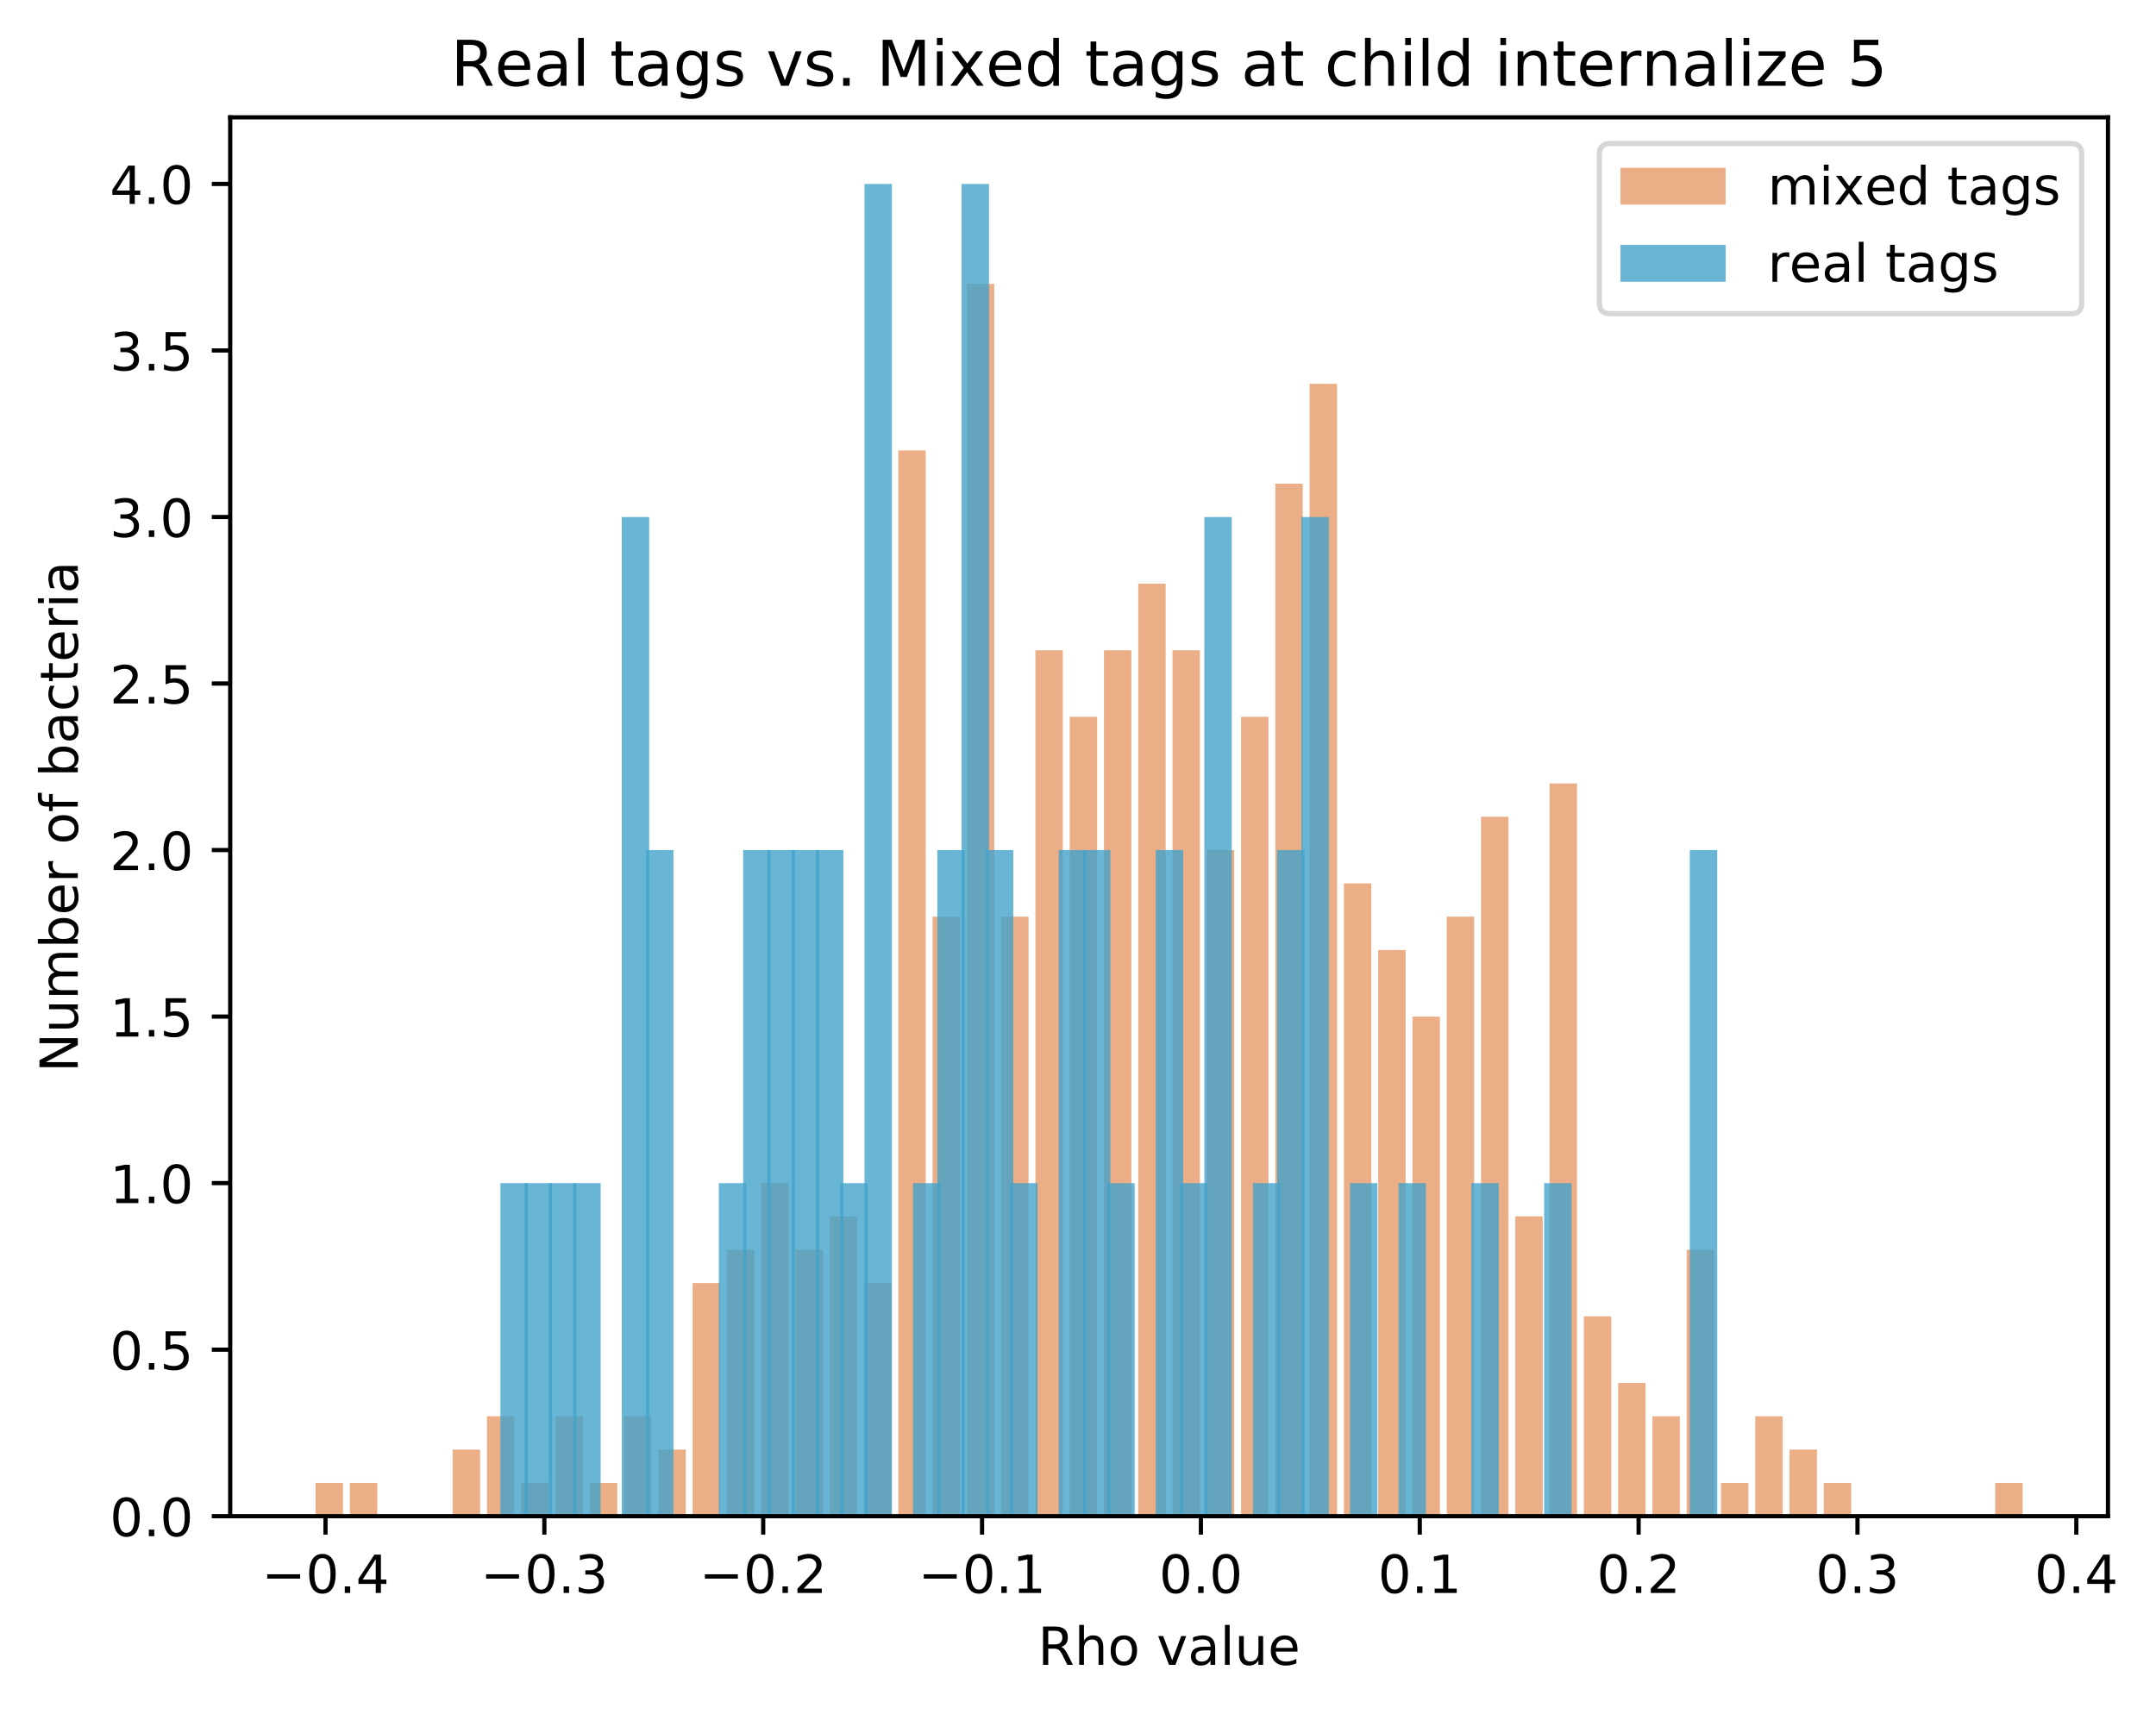 <?xml version="1.0" encoding="utf-8" standalone="no"?>
<!DOCTYPE svg PUBLIC "-//W3C//DTD SVG 1.1//EN"
  "http://www.w3.org/Graphics/SVG/1.1/DTD/svg11.dtd">
<!-- Created with matplotlib (https://matplotlib.org/) -->
<svg height="325.986pt" version="1.1" viewBox="0 0 410.035 325.986" width="410.035pt" xmlns="http://www.w3.org/2000/svg" xmlns:xlink="http://www.w3.org/1999/xlink">
 <defs>
  <style type="text/css">
*{stroke-linecap:butt;stroke-linejoin:round;}
  </style>
 </defs>
 <g id="figure_1">
  <g id="patch_1">
   <path d="M 0 325.986 
L 410.035 325.986 
L 410.035 0 
L 0 0 
z
" style="fill:#ffffff;"/>
  </g>
  <g id="axes_1">
   <g id="patch_2">
    <path d="M 43.781 288.43 
L 400.901 288.43 
L 400.901 22.318 
L 43.781 22.318 
z
" style="fill:#ffffff;"/>
   </g>
   <g id="patch_3">
    <path clip-path="url(#pa6bfe98329)" d="M 60.014 288.43 
L 65.229 288.43 
L 65.229 282.094 
L 60.014 282.094 
z
" style="fill:#d95f0e;opacity:0.5;"/>
   </g>
   <g id="patch_4">
    <path clip-path="url(#pa6bfe98329)" d="M 66.533 288.43 
L 71.748 288.43 
L 71.748 282.094 
L 66.533 282.094 
z
" style="fill:#d95f0e;opacity:0.5;"/>
   </g>
   <g id="patch_5">
    <path clip-path="url(#pa6bfe98329)" d="M 73.052 288.43 
L 78.268 288.43 
L 78.268 288.43 
L 73.052 288.43 
z
" style="fill:#d95f0e;opacity:0.5;"/>
   </g>
   <g id="patch_6">
    <path clip-path="url(#pa6bfe98329)" d="M 79.571 288.43 
L 84.787 288.43 
L 84.787 288.43 
L 79.571 288.43 
z
" style="fill:#d95f0e;opacity:0.5;"/>
   </g>
   <g id="patch_7">
    <path clip-path="url(#pa6bfe98329)" d="M 86.091 288.43 
L 91.306 288.43 
L 91.306 275.758 
L 86.091 275.758 
z
" style="fill:#d95f0e;opacity:0.5;"/>
   </g>
   <g id="patch_8">
    <path clip-path="url(#pa6bfe98329)" d="M 92.61 288.43 
L 97.825 288.43 
L 97.825 269.422 
L 92.61 269.422 
z
" style="fill:#d95f0e;opacity:0.5;"/>
   </g>
   <g id="patch_9">
    <path clip-path="url(#pa6bfe98329)" d="M 99.129 288.43 
L 104.344 288.43 
L 104.344 282.094 
L 99.129 282.094 
z
" style="fill:#d95f0e;opacity:0.5;"/>
   </g>
   <g id="patch_10">
    <path clip-path="url(#pa6bfe98329)" d="M 105.648 288.43 
L 110.863 288.43 
L 110.863 269.422 
L 105.648 269.422 
z
" style="fill:#d95f0e;opacity:0.5;"/>
   </g>
   <g id="patch_11">
    <path clip-path="url(#pa6bfe98329)" d="M 112.167 288.43 
L 117.383 288.43 
L 117.383 282.094 
L 112.167 282.094 
z
" style="fill:#d95f0e;opacity:0.5;"/>
   </g>
   <g id="patch_12">
    <path clip-path="url(#pa6bfe98329)" d="M 118.686 288.43 
L 123.902 288.43 
L 123.902 269.422 
L 118.686 269.422 
z
" style="fill:#d95f0e;opacity:0.5;"/>
   </g>
   <g id="patch_13">
    <path clip-path="url(#pa6bfe98329)" d="M 125.206 288.43 
L 130.421 288.43 
L 130.421 275.758 
L 125.206 275.758 
z
" style="fill:#d95f0e;opacity:0.5;"/>
   </g>
   <g id="patch_14">
    <path clip-path="url(#pa6bfe98329)" d="M 131.725 288.43 
L 136.94 288.43 
L 136.94 244.078 
L 131.725 244.078 
z
" style="fill:#d95f0e;opacity:0.5;"/>
   </g>
   <g id="patch_15">
    <path clip-path="url(#pa6bfe98329)" d="M 138.244 288.43 
L 143.459 288.43 
L 143.459 237.742 
L 138.244 237.742 
z
" style="fill:#d95f0e;opacity:0.5;"/>
   </g>
   <g id="patch_16">
    <path clip-path="url(#pa6bfe98329)" d="M 144.763 288.43 
L 149.978 288.43 
L 149.978 225.07 
L 144.763 225.07 
z
" style="fill:#d95f0e;opacity:0.5;"/>
   </g>
   <g id="patch_17">
    <path clip-path="url(#pa6bfe98329)" d="M 151.282 288.43 
L 156.498 288.43 
L 156.498 237.742 
L 151.282 237.742 
z
" style="fill:#d95f0e;opacity:0.5;"/>
   </g>
   <g id="patch_18">
    <path clip-path="url(#pa6bfe98329)" d="M 157.801 288.43 
L 163.017 288.43 
L 163.017 231.406 
L 157.801 231.406 
z
" style="fill:#d95f0e;opacity:0.5;"/>
   </g>
   <g id="patch_19">
    <path clip-path="url(#pa6bfe98329)" d="M 164.321 288.43 
L 169.536 288.43 
L 169.536 244.078 
L 164.321 244.078 
z
" style="fill:#d95f0e;opacity:0.5;"/>
   </g>
   <g id="patch_20">
    <path clip-path="url(#pa6bfe98329)" d="M 170.84 288.43 
L 176.055 288.43 
L 176.055 85.678 
L 170.84 85.678 
z
" style="fill:#d95f0e;opacity:0.5;"/>
   </g>
   <g id="patch_21">
    <path clip-path="url(#pa6bfe98329)" d="M 177.359 288.43 
L 182.574 288.43 
L 182.574 174.382 
L 177.359 174.382 
z
" style="fill:#d95f0e;opacity:0.5;"/>
   </g>
   <g id="patch_22">
    <path clip-path="url(#pa6bfe98329)" d="M 183.878 288.43 
L 189.093 288.43 
L 189.093 53.998 
L 183.878 53.998 
z
" style="fill:#d95f0e;opacity:0.5;"/>
   </g>
   <g id="patch_23">
    <path clip-path="url(#pa6bfe98329)" d="M 190.397 288.43 
L 195.613 288.43 
L 195.613 174.382 
L 190.397 174.382 
z
" style="fill:#d95f0e;opacity:0.5;"/>
   </g>
   <g id="patch_24">
    <path clip-path="url(#pa6bfe98329)" d="M 196.916 288.43 
L 202.132 288.43 
L 202.132 123.694 
L 196.916 123.694 
z
" style="fill:#d95f0e;opacity:0.5;"/>
   </g>
   <g id="patch_25">
    <path clip-path="url(#pa6bfe98329)" d="M 203.436 288.43 
L 208.651 288.43 
L 208.651 136.366 
L 203.436 136.366 
z
" style="fill:#d95f0e;opacity:0.5;"/>
   </g>
   <g id="patch_26">
    <path clip-path="url(#pa6bfe98329)" d="M 209.955 288.43 
L 215.17 288.43 
L 215.17 123.694 
L 209.955 123.694 
z
" style="fill:#d95f0e;opacity:0.5;"/>
   </g>
   <g id="patch_27">
    <path clip-path="url(#pa6bfe98329)" d="M 216.474 288.43 
L 221.689 288.43 
L 221.689 111.022 
L 216.474 111.022 
z
" style="fill:#d95f0e;opacity:0.5;"/>
   </g>
   <g id="patch_28">
    <path clip-path="url(#pa6bfe98329)" d="M 222.993 288.43 
L 228.209 288.43 
L 228.209 123.694 
L 222.993 123.694 
z
" style="fill:#d95f0e;opacity:0.5;"/>
   </g>
   <g id="patch_29">
    <path clip-path="url(#pa6bfe98329)" d="M 229.512 288.43 
L 234.728 288.43 
L 234.728 161.71 
L 229.512 161.71 
z
" style="fill:#d95f0e;opacity:0.5;"/>
   </g>
   <g id="patch_30">
    <path clip-path="url(#pa6bfe98329)" d="M 236.032 288.43 
L 241.247 288.43 
L 241.247 136.366 
L 236.032 136.366 
z
" style="fill:#d95f0e;opacity:0.5;"/>
   </g>
   <g id="patch_31">
    <path clip-path="url(#pa6bfe98329)" d="M 242.551 288.43 
L 247.766 288.43 
L 247.766 92.014 
L 242.551 92.014 
z
" style="fill:#d95f0e;opacity:0.5;"/>
   </g>
   <g id="patch_32">
    <path clip-path="url(#pa6bfe98329)" d="M 249.07 288.43 
L 254.285 288.43 
L 254.285 73.006 
L 249.07 73.006 
z
" style="fill:#d95f0e;opacity:0.5;"/>
   </g>
   <g id="patch_33">
    <path clip-path="url(#pa6bfe98329)" d="M 255.589 288.43 
L 260.804 288.43 
L 260.804 168.046 
L 255.589 168.046 
z
" style="fill:#d95f0e;opacity:0.5;"/>
   </g>
   <g id="patch_34">
    <path clip-path="url(#pa6bfe98329)" d="M 262.108 288.43 
L 267.324 288.43 
L 267.324 180.718 
L 262.108 180.718 
z
" style="fill:#d95f0e;opacity:0.5;"/>
   </g>
   <g id="patch_35">
    <path clip-path="url(#pa6bfe98329)" d="M 268.627 288.43 
L 273.843 288.43 
L 273.843 193.39 
L 268.627 193.39 
z
" style="fill:#d95f0e;opacity:0.5;"/>
   </g>
   <g id="patch_36">
    <path clip-path="url(#pa6bfe98329)" d="M 275.147 288.43 
L 280.362 288.43 
L 280.362 174.382 
L 275.147 174.382 
z
" style="fill:#d95f0e;opacity:0.5;"/>
   </g>
   <g id="patch_37">
    <path clip-path="url(#pa6bfe98329)" d="M 281.666 288.43 
L 286.881 288.43 
L 286.881 155.374 
L 281.666 155.374 
z
" style="fill:#d95f0e;opacity:0.5;"/>
   </g>
   <g id="patch_38">
    <path clip-path="url(#pa6bfe98329)" d="M 288.185 288.43 
L 293.4 288.43 
L 293.4 231.406 
L 288.185 231.406 
z
" style="fill:#d95f0e;opacity:0.5;"/>
   </g>
   <g id="patch_39">
    <path clip-path="url(#pa6bfe98329)" d="M 294.704 288.43 
L 299.919 288.43 
L 299.919 149.038 
L 294.704 149.038 
z
" style="fill:#d95f0e;opacity:0.5;"/>
   </g>
   <g id="patch_40">
    <path clip-path="url(#pa6bfe98329)" d="M 301.223 288.43 
L 306.439 288.43 
L 306.439 250.414 
L 301.223 250.414 
z
" style="fill:#d95f0e;opacity:0.5;"/>
   </g>
   <g id="patch_41">
    <path clip-path="url(#pa6bfe98329)" d="M 307.742 288.43 
L 312.958 288.43 
L 312.958 263.086 
L 307.742 263.086 
z
" style="fill:#d95f0e;opacity:0.5;"/>
   </g>
   <g id="patch_42">
    <path clip-path="url(#pa6bfe98329)" d="M 314.262 288.43 
L 319.477 288.43 
L 319.477 269.422 
L 314.262 269.422 
z
" style="fill:#d95f0e;opacity:0.5;"/>
   </g>
   <g id="patch_43">
    <path clip-path="url(#pa6bfe98329)" d="M 320.781 288.43 
L 325.996 288.43 
L 325.996 237.742 
L 320.781 237.742 
z
" style="fill:#d95f0e;opacity:0.5;"/>
   </g>
   <g id="patch_44">
    <path clip-path="url(#pa6bfe98329)" d="M 327.3 288.43 
L 332.515 288.43 
L 332.515 282.094 
L 327.3 282.094 
z
" style="fill:#d95f0e;opacity:0.5;"/>
   </g>
   <g id="patch_45">
    <path clip-path="url(#pa6bfe98329)" d="M 333.819 288.43 
L 339.034 288.43 
L 339.034 269.422 
L 333.819 269.422 
z
" style="fill:#d95f0e;opacity:0.5;"/>
   </g>
   <g id="patch_46">
    <path clip-path="url(#pa6bfe98329)" d="M 340.338 288.43 
L 345.554 288.43 
L 345.554 275.758 
L 340.338 275.758 
z
" style="fill:#d95f0e;opacity:0.5;"/>
   </g>
   <g id="patch_47">
    <path clip-path="url(#pa6bfe98329)" d="M 346.857 288.43 
L 352.073 288.43 
L 352.073 282.094 
L 346.857 282.094 
z
" style="fill:#d95f0e;opacity:0.5;"/>
   </g>
   <g id="patch_48">
    <path clip-path="url(#pa6bfe98329)" d="M 353.377 288.43 
L 358.592 288.43 
L 358.592 288.43 
L 353.377 288.43 
z
" style="fill:#d95f0e;opacity:0.5;"/>
   </g>
   <g id="patch_49">
    <path clip-path="url(#pa6bfe98329)" d="M 359.896 288.43 
L 365.111 288.43 
L 365.111 288.43 
L 359.896 288.43 
z
" style="fill:#d95f0e;opacity:0.5;"/>
   </g>
   <g id="patch_50">
    <path clip-path="url(#pa6bfe98329)" d="M 366.415 288.43 
L 371.63 288.43 
L 371.63 288.43 
L 366.415 288.43 
z
" style="fill:#d95f0e;opacity:0.5;"/>
   </g>
   <g id="patch_51">
    <path clip-path="url(#pa6bfe98329)" d="M 372.934 288.43 
L 378.149 288.43 
L 378.149 288.43 
L 372.934 288.43 
z
" style="fill:#d95f0e;opacity:0.5;"/>
   </g>
   <g id="patch_52">
    <path clip-path="url(#pa6bfe98329)" d="M 379.453 288.43 
L 384.669 288.43 
L 384.669 282.094 
L 379.453 282.094 
z
" style="fill:#d95f0e;opacity:0.5;"/>
   </g>
   <g id="patch_53">
    <path clip-path="url(#pa6bfe98329)" d="M 95.169 288.43 
L 100.384 288.43 
L 100.384 225.07 
L 95.169 225.07 
z
" style="fill:#43a2ca;opacity:0.8;"/>
   </g>
   <g id="patch_54">
    <path clip-path="url(#pa6bfe98329)" d="M 99.785 288.43 
L 105 288.43 
L 105 225.07 
L 99.785 225.07 
z
" style="fill:#43a2ca;opacity:0.8;"/>
   </g>
   <g id="patch_55">
    <path clip-path="url(#pa6bfe98329)" d="M 104.401 288.43 
L 109.617 288.43 
L 109.617 225.07 
L 104.401 225.07 
z
" style="fill:#43a2ca;opacity:0.8;"/>
   </g>
   <g id="patch_56">
    <path clip-path="url(#pa6bfe98329)" d="M 109.018 288.43 
L 114.233 288.43 
L 114.233 225.07 
L 109.018 225.07 
z
" style="fill:#43a2ca;opacity:0.8;"/>
   </g>
   <g id="patch_57">
    <path clip-path="url(#pa6bfe98329)" d="M 113.634 288.43 
L 118.85 288.43 
L 118.85 288.43 
L 113.634 288.43 
z
" style="fill:#43a2ca;opacity:0.8;"/>
   </g>
   <g id="patch_58">
    <path clip-path="url(#pa6bfe98329)" d="M 118.251 288.43 
L 123.466 288.43 
L 123.466 98.35 
L 118.251 98.35 
z
" style="fill:#43a2ca;opacity:0.8;"/>
   </g>
   <g id="patch_59">
    <path clip-path="url(#pa6bfe98329)" d="M 122.867 288.43 
L 128.082 288.43 
L 128.082 161.71 
L 122.867 161.71 
z
" style="fill:#43a2ca;opacity:0.8;"/>
   </g>
   <g id="patch_60">
    <path clip-path="url(#pa6bfe98329)" d="M 127.483 288.43 
L 132.699 288.43 
L 132.699 288.43 
L 127.483 288.43 
z
" style="fill:#43a2ca;opacity:0.8;"/>
   </g>
   <g id="patch_61">
    <path clip-path="url(#pa6bfe98329)" d="M 132.1 288.43 
L 137.315 288.43 
L 137.315 288.43 
L 132.1 288.43 
z
" style="fill:#43a2ca;opacity:0.8;"/>
   </g>
   <g id="patch_62">
    <path clip-path="url(#pa6bfe98329)" d="M 136.716 288.43 
L 141.932 288.43 
L 141.932 225.07 
L 136.716 225.07 
z
" style="fill:#43a2ca;opacity:0.8;"/>
   </g>
   <g id="patch_63">
    <path clip-path="url(#pa6bfe98329)" d="M 141.333 288.43 
L 146.548 288.43 
L 146.548 161.71 
L 141.333 161.71 
z
" style="fill:#43a2ca;opacity:0.8;"/>
   </g>
   <g id="patch_64">
    <path clip-path="url(#pa6bfe98329)" d="M 145.949 288.43 
L 151.164 288.43 
L 151.164 161.71 
L 145.949 161.71 
z
" style="fill:#43a2ca;opacity:0.8;"/>
   </g>
   <g id="patch_65">
    <path clip-path="url(#pa6bfe98329)" d="M 150.565 288.43 
L 155.781 288.43 
L 155.781 161.71 
L 150.565 161.71 
z
" style="fill:#43a2ca;opacity:0.8;"/>
   </g>
   <g id="patch_66">
    <path clip-path="url(#pa6bfe98329)" d="M 155.182 288.43 
L 160.397 288.43 
L 160.397 161.71 
L 155.182 161.71 
z
" style="fill:#43a2ca;opacity:0.8;"/>
   </g>
   <g id="patch_67">
    <path clip-path="url(#pa6bfe98329)" d="M 159.798 288.43 
L 165.014 288.43 
L 165.014 225.07 
L 159.798 225.07 
z
" style="fill:#43a2ca;opacity:0.8;"/>
   </g>
   <g id="patch_68">
    <path clip-path="url(#pa6bfe98329)" d="M 164.415 288.43 
L 169.63 288.43 
L 169.63 34.99 
L 164.415 34.99 
z
" style="fill:#43a2ca;opacity:0.8;"/>
   </g>
   <g id="patch_69">
    <path clip-path="url(#pa6bfe98329)" d="M 169.031 288.43 
L 174.246 288.43 
L 174.246 288.43 
L 169.031 288.43 
z
" style="fill:#43a2ca;opacity:0.8;"/>
   </g>
   <g id="patch_70">
    <path clip-path="url(#pa6bfe98329)" d="M 173.648 288.43 
L 178.863 288.43 
L 178.863 225.07 
L 173.648 225.07 
z
" style="fill:#43a2ca;opacity:0.8;"/>
   </g>
   <g id="patch_71">
    <path clip-path="url(#pa6bfe98329)" d="M 178.264 288.43 
L 183.479 288.43 
L 183.479 161.71 
L 178.264 161.71 
z
" style="fill:#43a2ca;opacity:0.8;"/>
   </g>
   <g id="patch_72">
    <path clip-path="url(#pa6bfe98329)" d="M 182.88 288.43 
L 188.096 288.43 
L 188.096 34.99 
L 182.88 34.99 
z
" style="fill:#43a2ca;opacity:0.8;"/>
   </g>
   <g id="patch_73">
    <path clip-path="url(#pa6bfe98329)" d="M 187.497 288.43 
L 192.712 288.43 
L 192.712 161.71 
L 187.497 161.71 
z
" style="fill:#43a2ca;opacity:0.8;"/>
   </g>
   <g id="patch_74">
    <path clip-path="url(#pa6bfe98329)" d="M 192.113 288.43 
L 197.328 288.43 
L 197.328 225.07 
L 192.113 225.07 
z
" style="fill:#43a2ca;opacity:0.8;"/>
   </g>
   <g id="patch_75">
    <path clip-path="url(#pa6bfe98329)" d="M 196.73 288.43 
L 201.945 288.43 
L 201.945 288.43 
L 196.73 288.43 
z
" style="fill:#43a2ca;opacity:0.8;"/>
   </g>
   <g id="patch_76">
    <path clip-path="url(#pa6bfe98329)" d="M 201.346 288.43 
L 206.561 288.43 
L 206.561 161.71 
L 201.346 161.71 
z
" style="fill:#43a2ca;opacity:0.8;"/>
   </g>
   <g id="patch_77">
    <path clip-path="url(#pa6bfe98329)" d="M 205.962 288.43 
L 211.178 288.43 
L 211.178 161.71 
L 205.962 161.71 
z
" style="fill:#43a2ca;opacity:0.8;"/>
   </g>
   <g id="patch_78">
    <path clip-path="url(#pa6bfe98329)" d="M 210.579 288.43 
L 215.794 288.43 
L 215.794 225.07 
L 210.579 225.07 
z
" style="fill:#43a2ca;opacity:0.8;"/>
   </g>
   <g id="patch_79">
    <path clip-path="url(#pa6bfe98329)" d="M 215.195 288.43 
L 220.41 288.43 
L 220.41 288.43 
L 215.195 288.43 
z
" style="fill:#43a2ca;opacity:0.8;"/>
   </g>
   <g id="patch_80">
    <path clip-path="url(#pa6bfe98329)" d="M 219.812 288.43 
L 225.027 288.43 
L 225.027 161.71 
L 219.812 161.71 
z
" style="fill:#43a2ca;opacity:0.8;"/>
   </g>
   <g id="patch_81">
    <path clip-path="url(#pa6bfe98329)" d="M 224.428 288.43 
L 229.643 288.43 
L 229.643 225.07 
L 224.428 225.07 
z
" style="fill:#43a2ca;opacity:0.8;"/>
   </g>
   <g id="patch_82">
    <path clip-path="url(#pa6bfe98329)" d="M 229.044 288.43 
L 234.26 288.43 
L 234.26 98.35 
L 229.044 98.35 
z
" style="fill:#43a2ca;opacity:0.8;"/>
   </g>
   <g id="patch_83">
    <path clip-path="url(#pa6bfe98329)" d="M 233.661 288.43 
L 238.876 288.43 
L 238.876 288.43 
L 233.661 288.43 
z
" style="fill:#43a2ca;opacity:0.8;"/>
   </g>
   <g id="patch_84">
    <path clip-path="url(#pa6bfe98329)" d="M 238.277 288.43 
L 243.493 288.43 
L 243.493 225.07 
L 238.277 225.07 
z
" style="fill:#43a2ca;opacity:0.8;"/>
   </g>
   <g id="patch_85">
    <path clip-path="url(#pa6bfe98329)" d="M 242.894 288.43 
L 248.109 288.43 
L 248.109 161.71 
L 242.894 161.71 
z
" style="fill:#43a2ca;opacity:0.8;"/>
   </g>
   <g id="patch_86">
    <path clip-path="url(#pa6bfe98329)" d="M 247.51 288.43 
L 252.725 288.43 
L 252.725 98.35 
L 247.51 98.35 
z
" style="fill:#43a2ca;opacity:0.8;"/>
   </g>
   <g id="patch_87">
    <path clip-path="url(#pa6bfe98329)" d="M 252.126 288.43 
L 257.342 288.43 
L 257.342 288.43 
L 252.126 288.43 
z
" style="fill:#43a2ca;opacity:0.8;"/>
   </g>
   <g id="patch_88">
    <path clip-path="url(#pa6bfe98329)" d="M 256.743 288.43 
L 261.958 288.43 
L 261.958 225.07 
L 256.743 225.07 
z
" style="fill:#43a2ca;opacity:0.8;"/>
   </g>
   <g id="patch_89">
    <path clip-path="url(#pa6bfe98329)" d="M 261.359 288.43 
L 266.575 288.43 
L 266.575 288.43 
L 261.359 288.43 
z
" style="fill:#43a2ca;opacity:0.8;"/>
   </g>
   <g id="patch_90">
    <path clip-path="url(#pa6bfe98329)" d="M 265.976 288.43 
L 271.191 288.43 
L 271.191 225.07 
L 265.976 225.07 
z
" style="fill:#43a2ca;opacity:0.8;"/>
   </g>
   <g id="patch_91">
    <path clip-path="url(#pa6bfe98329)" d="M 270.592 288.43 
L 275.807 288.43 
L 275.807 288.43 
L 270.592 288.43 
z
" style="fill:#43a2ca;opacity:0.8;"/>
   </g>
   <g id="patch_92">
    <path clip-path="url(#pa6bfe98329)" d="M 275.208 288.43 
L 280.424 288.43 
L 280.424 288.43 
L 275.208 288.43 
z
" style="fill:#43a2ca;opacity:0.8;"/>
   </g>
   <g id="patch_93">
    <path clip-path="url(#pa6bfe98329)" d="M 279.825 288.43 
L 285.04 288.43 
L 285.04 225.07 
L 279.825 225.07 
z
" style="fill:#43a2ca;opacity:0.8;"/>
   </g>
   <g id="patch_94">
    <path clip-path="url(#pa6bfe98329)" d="M 284.441 288.43 
L 289.657 288.43 
L 289.657 288.43 
L 284.441 288.43 
z
" style="fill:#43a2ca;opacity:0.8;"/>
   </g>
   <g id="patch_95">
    <path clip-path="url(#pa6bfe98329)" d="M 289.058 288.43 
L 294.273 288.43 
L 294.273 288.43 
L 289.058 288.43 
z
" style="fill:#43a2ca;opacity:0.8;"/>
   </g>
   <g id="patch_96">
    <path clip-path="url(#pa6bfe98329)" d="M 293.674 288.43 
L 298.889 288.43 
L 298.889 225.07 
L 293.674 225.07 
z
" style="fill:#43a2ca;opacity:0.8;"/>
   </g>
   <g id="patch_97">
    <path clip-path="url(#pa6bfe98329)" d="M 298.29 288.43 
L 303.506 288.43 
L 303.506 288.43 
L 298.29 288.43 
z
" style="fill:#43a2ca;opacity:0.8;"/>
   </g>
   <g id="patch_98">
    <path clip-path="url(#pa6bfe98329)" d="M 302.907 288.43 
L 308.122 288.43 
L 308.122 288.43 
L 302.907 288.43 
z
" style="fill:#43a2ca;opacity:0.8;"/>
   </g>
   <g id="patch_99">
    <path clip-path="url(#pa6bfe98329)" d="M 307.523 288.43 
L 312.739 288.43 
L 312.739 288.43 
L 307.523 288.43 
z
" style="fill:#43a2ca;opacity:0.8;"/>
   </g>
   <g id="patch_100">
    <path clip-path="url(#pa6bfe98329)" d="M 312.14 288.43 
L 317.355 288.43 
L 317.355 288.43 
L 312.14 288.43 
z
" style="fill:#43a2ca;opacity:0.8;"/>
   </g>
   <g id="patch_101">
    <path clip-path="url(#pa6bfe98329)" d="M 316.756 288.43 
L 321.971 288.43 
L 321.971 288.43 
L 316.756 288.43 
z
" style="fill:#43a2ca;opacity:0.8;"/>
   </g>
   <g id="patch_102">
    <path clip-path="url(#pa6bfe98329)" d="M 321.372 288.43 
L 326.588 288.43 
L 326.588 161.71 
L 321.372 161.71 
z
" style="fill:#43a2ca;opacity:0.8;"/>
   </g>
   <g id="matplotlib.axis_1">
    <g id="xtick_1">
     <g id="line2d_1">
      <defs>
       <path d="M 0 0 
L 0 3.5 
" id="m04ced213d7" style="stroke:#000000;stroke-width:0.8;"/>
      </defs>
      <g>
       <use style="stroke:#000000;stroke-width:0.8;" x="61.904" xlink:href="#m04ced213d7" y="288.43"/>
      </g>
     </g>
     <g id="text_1">
      <!-- −0.4 -->
      <defs>
       <path d="M 10.594 35.5 
L 73.188 35.5 
L 73.188 27.203 
L 10.594 27.203 
z
" id="DejaVuSans-8722"/>
       <path d="M 31.781 66.406 
Q 24.172 66.406 20.328 58.906 
Q 16.5 51.422 16.5 36.375 
Q 16.5 21.391 20.328 13.891 
Q 24.172 6.391 31.781 6.391 
Q 39.453 6.391 43.281 13.891 
Q 47.125 21.391 47.125 36.375 
Q 47.125 51.422 43.281 58.906 
Q 39.453 66.406 31.781 66.406 
z
M 31.781 74.219 
Q 44.047 74.219 50.516 64.516 
Q 56.984 54.828 56.984 36.375 
Q 56.984 17.969 50.516 8.266 
Q 44.047 -1.422 31.781 -1.422 
Q 19.531 -1.422 13.062 8.266 
Q 6.594 17.969 6.594 36.375 
Q 6.594 54.828 13.062 64.516 
Q 19.531 74.219 31.781 74.219 
z
" id="DejaVuSans-48"/>
       <path d="M 10.688 12.406 
L 21 12.406 
L 21 0 
L 10.688 0 
z
" id="DejaVuSans-46"/>
       <path d="M 37.797 64.312 
L 12.891 25.391 
L 37.797 25.391 
z
M 35.203 72.906 
L 47.609 72.906 
L 47.609 25.391 
L 58.016 25.391 
L 58.016 17.188 
L 47.609 17.188 
L 47.609 0 
L 37.797 0 
L 37.797 17.188 
L 4.891 17.188 
L 4.891 26.703 
z
" id="DejaVuSans-52"/>
      </defs>
      <g transform="translate(49.763 303.029)scale(0.1 -0.1)">
       <use xlink:href="#DejaVuSans-8722"/>
       <use x="83.789" xlink:href="#DejaVuSans-48"/>
       <use x="147.412" xlink:href="#DejaVuSans-46"/>
       <use x="179.199" xlink:href="#DejaVuSans-52"/>
      </g>
     </g>
    </g>
    <g id="xtick_2">
     <g id="line2d_2">
      <g>
       <use style="stroke:#000000;stroke-width:0.8;" x="103.527" xlink:href="#m04ced213d7" y="288.43"/>
      </g>
     </g>
     <g id="text_2">
      <!-- −0.3 -->
      <defs>
       <path d="M 40.578 39.312 
Q 47.656 37.797 51.625 33 
Q 55.609 28.219 55.609 21.188 
Q 55.609 10.406 48.188 4.484 
Q 40.766 -1.422 27.094 -1.422 
Q 22.516 -1.422 17.656 -0.516 
Q 12.797 0.391 7.625 2.203 
L 7.625 11.719 
Q 11.719 9.328 16.594 8.109 
Q 21.484 6.891 26.812 6.891 
Q 36.078 6.891 40.938 10.547 
Q 45.797 14.203 45.797 21.188 
Q 45.797 27.641 41.281 31.266 
Q 36.766 34.906 28.719 34.906 
L 20.219 34.906 
L 20.219 43.016 
L 29.109 43.016 
Q 36.375 43.016 40.234 45.922 
Q 44.094 48.828 44.094 54.297 
Q 44.094 59.906 40.109 62.906 
Q 36.141 65.922 28.719 65.922 
Q 24.656 65.922 20.016 65.031 
Q 15.375 64.156 9.812 62.312 
L 9.812 71.094 
Q 15.438 72.656 20.344 73.438 
Q 25.25 74.219 29.594 74.219 
Q 40.828 74.219 47.359 69.109 
Q 53.906 64.016 53.906 55.328 
Q 53.906 49.266 50.438 45.094 
Q 46.969 40.922 40.578 39.312 
z
" id="DejaVuSans-51"/>
      </defs>
      <g transform="translate(91.385 303.029)scale(0.1 -0.1)">
       <use xlink:href="#DejaVuSans-8722"/>
       <use x="83.789" xlink:href="#DejaVuSans-48"/>
       <use x="147.412" xlink:href="#DejaVuSans-46"/>
       <use x="179.199" xlink:href="#DejaVuSans-51"/>
      </g>
     </g>
    </g>
    <g id="xtick_3">
     <g id="line2d_3">
      <g>
       <use style="stroke:#000000;stroke-width:0.8;" x="145.149" xlink:href="#m04ced213d7" y="288.43"/>
      </g>
     </g>
     <g id="text_3">
      <!-- −0.2 -->
      <defs>
       <path d="M 19.188 8.297 
L 53.609 8.297 
L 53.609 0 
L 7.328 0 
L 7.328 8.297 
Q 12.938 14.109 22.625 23.891 
Q 32.328 33.688 34.812 36.531 
Q 39.547 41.844 41.422 45.531 
Q 43.312 49.219 43.312 52.781 
Q 43.312 58.594 39.234 62.25 
Q 35.156 65.922 28.609 65.922 
Q 23.969 65.922 18.812 64.312 
Q 13.672 62.703 7.812 59.422 
L 7.812 69.391 
Q 13.766 71.781 18.938 73 
Q 24.125 74.219 28.422 74.219 
Q 39.75 74.219 46.484 68.547 
Q 53.219 62.891 53.219 53.422 
Q 53.219 48.922 51.531 44.891 
Q 49.859 40.875 45.406 35.406 
Q 44.188 33.984 37.641 27.219 
Q 31.109 20.453 19.188 8.297 
z
" id="DejaVuSans-50"/>
      </defs>
      <g transform="translate(133.008 303.029)scale(0.1 -0.1)">
       <use xlink:href="#DejaVuSans-8722"/>
       <use x="83.789" xlink:href="#DejaVuSans-48"/>
       <use x="147.412" xlink:href="#DejaVuSans-46"/>
       <use x="179.199" xlink:href="#DejaVuSans-50"/>
      </g>
     </g>
    </g>
    <g id="xtick_4">
     <g id="line2d_4">
      <g>
       <use style="stroke:#000000;stroke-width:0.8;" x="186.771" xlink:href="#m04ced213d7" y="288.43"/>
      </g>
     </g>
     <g id="text_4">
      <!-- −0.1 -->
      <defs>
       <path d="M 12.406 8.297 
L 28.516 8.297 
L 28.516 63.922 
L 10.984 60.406 
L 10.984 69.391 
L 28.422 72.906 
L 38.281 72.906 
L 38.281 8.297 
L 54.391 8.297 
L 54.391 0 
L 12.406 0 
z
" id="DejaVuSans-49"/>
      </defs>
      <g transform="translate(174.63 303.029)scale(0.1 -0.1)">
       <use xlink:href="#DejaVuSans-8722"/>
       <use x="83.789" xlink:href="#DejaVuSans-48"/>
       <use x="147.412" xlink:href="#DejaVuSans-46"/>
       <use x="179.199" xlink:href="#DejaVuSans-49"/>
      </g>
     </g>
    </g>
    <g id="xtick_5">
     <g id="line2d_5">
      <g>
       <use style="stroke:#000000;stroke-width:0.8;" x="228.394" xlink:href="#m04ced213d7" y="288.43"/>
      </g>
     </g>
     <g id="text_5">
      <!-- 0.0 -->
      <g transform="translate(220.442 303.029)scale(0.1 -0.1)">
       <use xlink:href="#DejaVuSans-48"/>
       <use x="63.623" xlink:href="#DejaVuSans-46"/>
       <use x="95.41" xlink:href="#DejaVuSans-48"/>
      </g>
     </g>
    </g>
    <g id="xtick_6">
     <g id="line2d_6">
      <g>
       <use style="stroke:#000000;stroke-width:0.8;" x="270.016" xlink:href="#m04ced213d7" y="288.43"/>
      </g>
     </g>
     <g id="text_6">
      <!-- 0.1 -->
      <g transform="translate(262.065 303.029)scale(0.1 -0.1)">
       <use xlink:href="#DejaVuSans-48"/>
       <use x="63.623" xlink:href="#DejaVuSans-46"/>
       <use x="95.41" xlink:href="#DejaVuSans-49"/>
      </g>
     </g>
    </g>
    <g id="xtick_7">
     <g id="line2d_7">
      <g>
       <use style="stroke:#000000;stroke-width:0.8;" x="311.639" xlink:href="#m04ced213d7" y="288.43"/>
      </g>
     </g>
     <g id="text_7">
      <!-- 0.2 -->
      <g transform="translate(303.687 303.029)scale(0.1 -0.1)">
       <use xlink:href="#DejaVuSans-48"/>
       <use x="63.623" xlink:href="#DejaVuSans-46"/>
       <use x="95.41" xlink:href="#DejaVuSans-50"/>
      </g>
     </g>
    </g>
    <g id="xtick_8">
     <g id="line2d_8">
      <g>
       <use style="stroke:#000000;stroke-width:0.8;" x="353.261" xlink:href="#m04ced213d7" y="288.43"/>
      </g>
     </g>
     <g id="text_8">
      <!-- 0.3 -->
      <g transform="translate(345.309 303.029)scale(0.1 -0.1)">
       <use xlink:href="#DejaVuSans-48"/>
       <use x="63.623" xlink:href="#DejaVuSans-46"/>
       <use x="95.41" xlink:href="#DejaVuSans-51"/>
      </g>
     </g>
    </g>
    <g id="xtick_9">
     <g id="line2d_9">
      <g>
       <use style="stroke:#000000;stroke-width:0.8;" x="394.883" xlink:href="#m04ced213d7" y="288.43"/>
      </g>
     </g>
     <g id="text_9">
      <!-- 0.4 -->
      <g transform="translate(386.932 303.029)scale(0.1 -0.1)">
       <use xlink:href="#DejaVuSans-48"/>
       <use x="63.623" xlink:href="#DejaVuSans-46"/>
       <use x="95.41" xlink:href="#DejaVuSans-52"/>
      </g>
     </g>
    </g>
    <g id="text_10">
     <!-- Rho value -->
     <defs>
      <path d="M 44.391 34.188 
Q 47.562 33.109 50.562 29.594 
Q 53.562 26.078 56.594 19.922 
L 66.609 0 
L 56 0 
L 46.688 18.703 
Q 43.062 26.031 39.672 28.422 
Q 36.281 30.812 30.422 30.812 
L 19.672 30.812 
L 19.672 0 
L 9.812 0 
L 9.812 72.906 
L 32.078 72.906 
Q 44.578 72.906 50.734 67.672 
Q 56.891 62.453 56.891 51.906 
Q 56.891 45.016 53.688 40.469 
Q 50.484 35.938 44.391 34.188 
z
M 19.672 64.797 
L 19.672 38.922 
L 32.078 38.922 
Q 39.203 38.922 42.844 42.219 
Q 46.484 45.516 46.484 51.906 
Q 46.484 58.297 42.844 61.547 
Q 39.203 64.797 32.078 64.797 
z
" id="DejaVuSans-82"/>
      <path d="M 54.891 33.016 
L 54.891 0 
L 45.906 0 
L 45.906 32.719 
Q 45.906 40.484 42.875 44.328 
Q 39.844 48.188 33.797 48.188 
Q 26.516 48.188 22.312 43.547 
Q 18.109 38.922 18.109 30.906 
L 18.109 0 
L 9.078 0 
L 9.078 75.984 
L 18.109 75.984 
L 18.109 46.188 
Q 21.344 51.125 25.703 53.562 
Q 30.078 56 35.797 56 
Q 45.219 56 50.047 50.172 
Q 54.891 44.344 54.891 33.016 
z
" id="DejaVuSans-104"/>
      <path d="M 30.609 48.391 
Q 23.391 48.391 19.188 42.75 
Q 14.984 37.109 14.984 27.297 
Q 14.984 17.484 19.156 11.844 
Q 23.344 6.203 30.609 6.203 
Q 37.797 6.203 41.984 11.859 
Q 46.188 17.531 46.188 27.297 
Q 46.188 37.016 41.984 42.703 
Q 37.797 48.391 30.609 48.391 
z
M 30.609 56 
Q 42.328 56 49.016 48.375 
Q 55.719 40.766 55.719 27.297 
Q 55.719 13.875 49.016 6.219 
Q 42.328 -1.422 30.609 -1.422 
Q 18.844 -1.422 12.172 6.219 
Q 5.516 13.875 5.516 27.297 
Q 5.516 40.766 12.172 48.375 
Q 18.844 56 30.609 56 
z
" id="DejaVuSans-111"/>
      <path id="DejaVuSans-32"/>
      <path d="M 2.984 54.688 
L 12.5 54.688 
L 29.594 8.797 
L 46.688 54.688 
L 56.203 54.688 
L 35.688 0 
L 23.484 0 
z
" id="DejaVuSans-118"/>
      <path d="M 34.281 27.484 
Q 23.391 27.484 19.188 25 
Q 14.984 22.516 14.984 16.5 
Q 14.984 11.719 18.141 8.906 
Q 21.297 6.109 26.703 6.109 
Q 34.188 6.109 38.703 11.406 
Q 43.219 16.703 43.219 25.484 
L 43.219 27.484 
z
M 52.203 31.203 
L 52.203 0 
L 43.219 0 
L 43.219 8.297 
Q 40.141 3.328 35.547 0.953 
Q 30.953 -1.422 24.312 -1.422 
Q 15.922 -1.422 10.953 3.297 
Q 6 8.016 6 15.922 
Q 6 25.141 12.172 29.828 
Q 18.359 34.516 30.609 34.516 
L 43.219 34.516 
L 43.219 35.406 
Q 43.219 41.609 39.141 45 
Q 35.062 48.391 27.688 48.391 
Q 23 48.391 18.547 47.266 
Q 14.109 46.141 10.016 43.891 
L 10.016 52.203 
Q 14.938 54.109 19.578 55.047 
Q 24.219 56 28.609 56 
Q 40.484 56 46.344 49.844 
Q 52.203 43.703 52.203 31.203 
z
" id="DejaVuSans-97"/>
      <path d="M 9.422 75.984 
L 18.406 75.984 
L 18.406 0 
L 9.422 0 
z
" id="DejaVuSans-108"/>
      <path d="M 8.5 21.578 
L 8.5 54.688 
L 17.484 54.688 
L 17.484 21.922 
Q 17.484 14.156 20.5 10.266 
Q 23.531 6.391 29.594 6.391 
Q 36.859 6.391 41.078 11.031 
Q 45.312 15.672 45.312 23.688 
L 45.312 54.688 
L 54.297 54.688 
L 54.297 0 
L 45.312 0 
L 45.312 8.406 
Q 42.047 3.422 37.719 1 
Q 33.406 -1.422 27.688 -1.422 
Q 18.266 -1.422 13.375 4.438 
Q 8.5 10.297 8.5 21.578 
z
M 31.109 56 
z
" id="DejaVuSans-117"/>
      <path d="M 56.203 29.594 
L 56.203 25.203 
L 14.891 25.203 
Q 15.484 15.922 20.484 11.062 
Q 25.484 6.203 34.422 6.203 
Q 39.594 6.203 44.453 7.469 
Q 49.312 8.734 54.109 11.281 
L 54.109 2.781 
Q 49.266 0.734 44.188 -0.344 
Q 39.109 -1.422 33.891 -1.422 
Q 20.797 -1.422 13.156 6.188 
Q 5.516 13.812 5.516 26.812 
Q 5.516 40.234 12.766 48.109 
Q 20.016 56 32.328 56 
Q 43.359 56 49.781 48.891 
Q 56.203 41.797 56.203 29.594 
z
M 47.219 32.234 
Q 47.125 39.594 43.094 43.984 
Q 39.062 48.391 32.422 48.391 
Q 24.906 48.391 20.391 44.141 
Q 15.875 39.891 15.188 32.172 
z
" id="DejaVuSans-101"/>
     </defs>
     <g transform="translate(197.392 316.707)scale(0.1 -0.1)">
      <use xlink:href="#DejaVuSans-82"/>
      <use x="69.482" xlink:href="#DejaVuSans-104"/>
      <use x="132.861" xlink:href="#DejaVuSans-111"/>
      <use x="194.043" xlink:href="#DejaVuSans-32"/>
      <use x="225.83" xlink:href="#DejaVuSans-118"/>
      <use x="285.01" xlink:href="#DejaVuSans-97"/>
      <use x="346.289" xlink:href="#DejaVuSans-108"/>
      <use x="374.072" xlink:href="#DejaVuSans-117"/>
      <use x="437.451" xlink:href="#DejaVuSans-101"/>
     </g>
    </g>
   </g>
   <g id="matplotlib.axis_2">
    <g id="ytick_1">
     <g id="line2d_10">
      <defs>
       <path d="M 0 0 
L -3.5 0 
" id="mb1fc593161" style="stroke:#000000;stroke-width:0.8;"/>
      </defs>
      <g>
       <use style="stroke:#000000;stroke-width:0.8;" x="43.781" xlink:href="#mb1fc593161" y="288.43"/>
      </g>
     </g>
     <g id="text_11">
      <!-- 0.0 -->
      <g transform="translate(20.878 292.229)scale(0.1 -0.1)">
       <use xlink:href="#DejaVuSans-48"/>
       <use x="63.623" xlink:href="#DejaVuSans-46"/>
       <use x="95.41" xlink:href="#DejaVuSans-48"/>
      </g>
     </g>
    </g>
    <g id="ytick_2">
     <g id="line2d_11">
      <g>
       <use style="stroke:#000000;stroke-width:0.8;" x="43.781" xlink:href="#mb1fc593161" y="256.75"/>
      </g>
     </g>
     <g id="text_12">
      <!-- 0.5 -->
      <defs>
       <path d="M 10.797 72.906 
L 49.516 72.906 
L 49.516 64.594 
L 19.828 64.594 
L 19.828 46.734 
Q 21.969 47.469 24.109 47.828 
Q 26.266 48.188 28.422 48.188 
Q 40.625 48.188 47.75 41.5 
Q 54.891 34.812 54.891 23.391 
Q 54.891 11.625 47.562 5.094 
Q 40.234 -1.422 26.906 -1.422 
Q 22.312 -1.422 17.547 -0.641 
Q 12.797 0.141 7.719 1.703 
L 7.719 11.625 
Q 12.109 9.234 16.797 8.062 
Q 21.484 6.891 26.703 6.891 
Q 35.156 6.891 40.078 11.328 
Q 45.016 15.766 45.016 23.391 
Q 45.016 31 40.078 35.438 
Q 35.156 39.891 26.703 39.891 
Q 22.75 39.891 18.812 39.016 
Q 14.891 38.141 10.797 36.281 
z
" id="DejaVuSans-53"/>
      </defs>
      <g transform="translate(20.878 260.549)scale(0.1 -0.1)">
       <use xlink:href="#DejaVuSans-48"/>
       <use x="63.623" xlink:href="#DejaVuSans-46"/>
       <use x="95.41" xlink:href="#DejaVuSans-53"/>
      </g>
     </g>
    </g>
    <g id="ytick_3">
     <g id="line2d_12">
      <g>
       <use style="stroke:#000000;stroke-width:0.8;" x="43.781" xlink:href="#mb1fc593161" y="225.07"/>
      </g>
     </g>
     <g id="text_13">
      <!-- 1.0 -->
      <g transform="translate(20.878 228.869)scale(0.1 -0.1)">
       <use xlink:href="#DejaVuSans-49"/>
       <use x="63.623" xlink:href="#DejaVuSans-46"/>
       <use x="95.41" xlink:href="#DejaVuSans-48"/>
      </g>
     </g>
    </g>
    <g id="ytick_4">
     <g id="line2d_13">
      <g>
       <use style="stroke:#000000;stroke-width:0.8;" x="43.781" xlink:href="#mb1fc593161" y="193.39"/>
      </g>
     </g>
     <g id="text_14">
      <!-- 1.5 -->
      <g transform="translate(20.878 197.189)scale(0.1 -0.1)">
       <use xlink:href="#DejaVuSans-49"/>
       <use x="63.623" xlink:href="#DejaVuSans-46"/>
       <use x="95.41" xlink:href="#DejaVuSans-53"/>
      </g>
     </g>
    </g>
    <g id="ytick_5">
     <g id="line2d_14">
      <g>
       <use style="stroke:#000000;stroke-width:0.8;" x="43.781" xlink:href="#mb1fc593161" y="161.71"/>
      </g>
     </g>
     <g id="text_15">
      <!-- 2.0 -->
      <g transform="translate(20.878 165.509)scale(0.1 -0.1)">
       <use xlink:href="#DejaVuSans-50"/>
       <use x="63.623" xlink:href="#DejaVuSans-46"/>
       <use x="95.41" xlink:href="#DejaVuSans-48"/>
      </g>
     </g>
    </g>
    <g id="ytick_6">
     <g id="line2d_15">
      <g>
       <use style="stroke:#000000;stroke-width:0.8;" x="43.781" xlink:href="#mb1fc593161" y="130.03"/>
      </g>
     </g>
     <g id="text_16">
      <!-- 2.5 -->
      <g transform="translate(20.878 133.829)scale(0.1 -0.1)">
       <use xlink:href="#DejaVuSans-50"/>
       <use x="63.623" xlink:href="#DejaVuSans-46"/>
       <use x="95.41" xlink:href="#DejaVuSans-53"/>
      </g>
     </g>
    </g>
    <g id="ytick_7">
     <g id="line2d_16">
      <g>
       <use style="stroke:#000000;stroke-width:0.8;" x="43.781" xlink:href="#mb1fc593161" y="98.35"/>
      </g>
     </g>
     <g id="text_17">
      <!-- 3.0 -->
      <g transform="translate(20.878 102.149)scale(0.1 -0.1)">
       <use xlink:href="#DejaVuSans-51"/>
       <use x="63.623" xlink:href="#DejaVuSans-46"/>
       <use x="95.41" xlink:href="#DejaVuSans-48"/>
      </g>
     </g>
    </g>
    <g id="ytick_8">
     <g id="line2d_17">
      <g>
       <use style="stroke:#000000;stroke-width:0.8;" x="43.781" xlink:href="#mb1fc593161" y="66.67"/>
      </g>
     </g>
     <g id="text_18">
      <!-- 3.5 -->
      <g transform="translate(20.878 70.469)scale(0.1 -0.1)">
       <use xlink:href="#DejaVuSans-51"/>
       <use x="63.623" xlink:href="#DejaVuSans-46"/>
       <use x="95.41" xlink:href="#DejaVuSans-53"/>
      </g>
     </g>
    </g>
    <g id="ytick_9">
     <g id="line2d_18">
      <g>
       <use style="stroke:#000000;stroke-width:0.8;" x="43.781" xlink:href="#mb1fc593161" y="34.99"/>
      </g>
     </g>
     <g id="text_19">
      <!-- 4.0 -->
      <g transform="translate(20.878 38.789)scale(0.1 -0.1)">
       <use xlink:href="#DejaVuSans-52"/>
       <use x="63.623" xlink:href="#DejaVuSans-46"/>
       <use x="95.41" xlink:href="#DejaVuSans-48"/>
      </g>
     </g>
    </g>
    <g id="text_20">
     <!-- Number of bacteria -->
     <defs>
      <path d="M 9.812 72.906 
L 23.094 72.906 
L 55.422 11.922 
L 55.422 72.906 
L 64.984 72.906 
L 64.984 0 
L 51.703 0 
L 19.391 60.984 
L 19.391 0 
L 9.812 0 
z
" id="DejaVuSans-78"/>
      <path d="M 52 44.188 
Q 55.375 50.25 60.062 53.125 
Q 64.75 56 71.094 56 
Q 79.641 56 84.281 50.016 
Q 88.922 44.047 88.922 33.016 
L 88.922 0 
L 79.891 0 
L 79.891 32.719 
Q 79.891 40.578 77.094 44.375 
Q 74.312 48.188 68.609 48.188 
Q 61.625 48.188 57.562 43.547 
Q 53.516 38.922 53.516 30.906 
L 53.516 0 
L 44.484 0 
L 44.484 32.719 
Q 44.484 40.625 41.703 44.406 
Q 38.922 48.188 33.109 48.188 
Q 26.219 48.188 22.156 43.531 
Q 18.109 38.875 18.109 30.906 
L 18.109 0 
L 9.078 0 
L 9.078 54.688 
L 18.109 54.688 
L 18.109 46.188 
Q 21.188 51.219 25.484 53.609 
Q 29.781 56 35.688 56 
Q 41.656 56 45.828 52.969 
Q 50 49.953 52 44.188 
z
" id="DejaVuSans-109"/>
      <path d="M 48.688 27.297 
Q 48.688 37.203 44.609 42.844 
Q 40.531 48.484 33.406 48.484 
Q 26.266 48.484 22.188 42.844 
Q 18.109 37.203 18.109 27.297 
Q 18.109 17.391 22.188 11.75 
Q 26.266 6.109 33.406 6.109 
Q 40.531 6.109 44.609 11.75 
Q 48.688 17.391 48.688 27.297 
z
M 18.109 46.391 
Q 20.953 51.266 25.266 53.625 
Q 29.594 56 35.594 56 
Q 45.562 56 51.781 48.094 
Q 58.016 40.188 58.016 27.297 
Q 58.016 14.406 51.781 6.484 
Q 45.562 -1.422 35.594 -1.422 
Q 29.594 -1.422 25.266 0.953 
Q 20.953 3.328 18.109 8.203 
L 18.109 0 
L 9.078 0 
L 9.078 75.984 
L 18.109 75.984 
z
" id="DejaVuSans-98"/>
      <path d="M 41.109 46.297 
Q 39.594 47.172 37.812 47.578 
Q 36.031 48 33.891 48 
Q 26.266 48 22.188 43.047 
Q 18.109 38.094 18.109 28.812 
L 18.109 0 
L 9.078 0 
L 9.078 54.688 
L 18.109 54.688 
L 18.109 46.188 
Q 20.953 51.172 25.484 53.578 
Q 30.031 56 36.531 56 
Q 37.453 56 38.578 55.875 
Q 39.703 55.766 41.062 55.516 
z
" id="DejaVuSans-114"/>
      <path d="M 37.109 75.984 
L 37.109 68.5 
L 28.516 68.5 
Q 23.688 68.5 21.797 66.547 
Q 19.922 64.594 19.922 59.516 
L 19.922 54.688 
L 34.719 54.688 
L 34.719 47.703 
L 19.922 47.703 
L 19.922 0 
L 10.891 0 
L 10.891 47.703 
L 2.297 47.703 
L 2.297 54.688 
L 10.891 54.688 
L 10.891 58.5 
Q 10.891 67.625 15.141 71.797 
Q 19.391 75.984 28.609 75.984 
z
" id="DejaVuSans-102"/>
      <path d="M 48.781 52.594 
L 48.781 44.188 
Q 44.969 46.297 41.141 47.344 
Q 37.312 48.391 33.406 48.391 
Q 24.656 48.391 19.812 42.844 
Q 14.984 37.312 14.984 27.297 
Q 14.984 17.281 19.812 11.734 
Q 24.656 6.203 33.406 6.203 
Q 37.312 6.203 41.141 7.25 
Q 44.969 8.297 48.781 10.406 
L 48.781 2.094 
Q 45.016 0.344 40.984 -0.531 
Q 36.969 -1.422 32.422 -1.422 
Q 20.062 -1.422 12.781 6.344 
Q 5.516 14.109 5.516 27.297 
Q 5.516 40.672 12.859 48.328 
Q 20.219 56 33.016 56 
Q 37.156 56 41.109 55.141 
Q 45.062 54.297 48.781 52.594 
z
" id="DejaVuSans-99"/>
      <path d="M 18.312 70.219 
L 18.312 54.688 
L 36.812 54.688 
L 36.812 47.703 
L 18.312 47.703 
L 18.312 18.016 
Q 18.312 11.328 20.141 9.422 
Q 21.969 7.516 27.594 7.516 
L 36.812 7.516 
L 36.812 0 
L 27.594 0 
Q 17.188 0 13.234 3.875 
Q 9.281 7.766 9.281 18.016 
L 9.281 47.703 
L 2.688 47.703 
L 2.688 54.688 
L 9.281 54.688 
L 9.281 70.219 
z
" id="DejaVuSans-116"/>
      <path d="M 9.422 54.688 
L 18.406 54.688 
L 18.406 0 
L 9.422 0 
z
M 9.422 75.984 
L 18.406 75.984 
L 18.406 64.594 
L 9.422 64.594 
z
" id="DejaVuSans-105"/>
     </defs>
     <g transform="translate(14.798 203.991)rotate(-90)scale(0.1 -0.1)">
      <use xlink:href="#DejaVuSans-78"/>
      <use x="74.805" xlink:href="#DejaVuSans-117"/>
      <use x="138.184" xlink:href="#DejaVuSans-109"/>
      <use x="235.596" xlink:href="#DejaVuSans-98"/>
      <use x="299.072" xlink:href="#DejaVuSans-101"/>
      <use x="360.596" xlink:href="#DejaVuSans-114"/>
      <use x="401.709" xlink:href="#DejaVuSans-32"/>
      <use x="433.496" xlink:href="#DejaVuSans-111"/>
      <use x="494.678" xlink:href="#DejaVuSans-102"/>
      <use x="529.883" xlink:href="#DejaVuSans-32"/>
      <use x="561.67" xlink:href="#DejaVuSans-98"/>
      <use x="625.146" xlink:href="#DejaVuSans-97"/>
      <use x="686.426" xlink:href="#DejaVuSans-99"/>
      <use x="741.406" xlink:href="#DejaVuSans-116"/>
      <use x="780.615" xlink:href="#DejaVuSans-101"/>
      <use x="842.139" xlink:href="#DejaVuSans-114"/>
      <use x="883.252" xlink:href="#DejaVuSans-105"/>
      <use x="911.035" xlink:href="#DejaVuSans-97"/>
     </g>
    </g>
   </g>
   <g id="patch_103">
    <path d="M 43.781 288.43 
L 43.781 22.318 
" style="fill:none;stroke:#000000;stroke-linecap:square;stroke-linejoin:miter;stroke-width:0.8;"/>
   </g>
   <g id="patch_104">
    <path d="M 400.901 288.43 
L 400.901 22.318 
" style="fill:none;stroke:#000000;stroke-linecap:square;stroke-linejoin:miter;stroke-width:0.8;"/>
   </g>
   <g id="patch_105">
    <path d="M 43.781 288.43 
L 400.901 288.43 
" style="fill:none;stroke:#000000;stroke-linecap:square;stroke-linejoin:miter;stroke-width:0.8;"/>
   </g>
   <g id="patch_106">
    <path d="M 43.781 22.318 
L 400.901 22.318 
" style="fill:none;stroke:#000000;stroke-linecap:square;stroke-linejoin:miter;stroke-width:0.8;"/>
   </g>
   <g id="text_21">
    <!-- Real tags vs. Mixed tags at child internalize 5 -->
    <defs>
     <path d="M 45.406 27.984 
Q 45.406 37.75 41.375 43.109 
Q 37.359 48.484 30.078 48.484 
Q 22.859 48.484 18.828 43.109 
Q 14.797 37.75 14.797 27.984 
Q 14.797 18.266 18.828 12.891 
Q 22.859 7.516 30.078 7.516 
Q 37.359 7.516 41.375 12.891 
Q 45.406 18.266 45.406 27.984 
z
M 54.391 6.781 
Q 54.391 -7.172 48.188 -13.984 
Q 42 -20.797 29.203 -20.797 
Q 24.469 -20.797 20.266 -20.094 
Q 16.062 -19.391 12.109 -17.922 
L 12.109 -9.188 
Q 16.062 -11.328 19.922 -12.344 
Q 23.781 -13.375 27.781 -13.375 
Q 36.625 -13.375 41.016 -8.766 
Q 45.406 -4.156 45.406 5.172 
L 45.406 9.625 
Q 42.625 4.781 38.281 2.391 
Q 33.938 0 27.875 0 
Q 17.828 0 11.672 7.656 
Q 5.516 15.328 5.516 27.984 
Q 5.516 40.672 11.672 48.328 
Q 17.828 56 27.875 56 
Q 33.938 56 38.281 53.609 
Q 42.625 51.219 45.406 46.391 
L 45.406 54.688 
L 54.391 54.688 
z
" id="DejaVuSans-103"/>
     <path d="M 44.281 53.078 
L 44.281 44.578 
Q 40.484 46.531 36.375 47.5 
Q 32.281 48.484 27.875 48.484 
Q 21.188 48.484 17.844 46.438 
Q 14.5 44.391 14.5 40.281 
Q 14.5 37.156 16.891 35.375 
Q 19.281 33.594 26.516 31.984 
L 29.594 31.297 
Q 39.156 29.25 43.188 25.516 
Q 47.219 21.781 47.219 15.094 
Q 47.219 7.469 41.188 3.016 
Q 35.156 -1.422 24.609 -1.422 
Q 20.219 -1.422 15.453 -0.562 
Q 10.688 0.297 5.422 2 
L 5.422 11.281 
Q 10.406 8.688 15.234 7.391 
Q 20.062 6.109 24.812 6.109 
Q 31.156 6.109 34.562 8.281 
Q 37.984 10.453 37.984 14.406 
Q 37.984 18.062 35.516 20.016 
Q 33.062 21.969 24.703 23.781 
L 21.578 24.516 
Q 13.234 26.266 9.516 29.906 
Q 5.812 33.547 5.812 39.891 
Q 5.812 47.609 11.281 51.797 
Q 16.75 56 26.812 56 
Q 31.781 56 36.172 55.266 
Q 40.578 54.547 44.281 53.078 
z
" id="DejaVuSans-115"/>
     <path d="M 9.812 72.906 
L 24.516 72.906 
L 43.109 23.297 
L 61.812 72.906 
L 76.516 72.906 
L 76.516 0 
L 66.891 0 
L 66.891 64.016 
L 48.094 14.016 
L 38.188 14.016 
L 19.391 64.016 
L 19.391 0 
L 9.812 0 
z
" id="DejaVuSans-77"/>
     <path d="M 54.891 54.688 
L 35.109 28.078 
L 55.906 0 
L 45.312 0 
L 29.391 21.484 
L 13.484 0 
L 2.875 0 
L 24.125 28.609 
L 4.688 54.688 
L 15.281 54.688 
L 29.781 35.203 
L 44.281 54.688 
z
" id="DejaVuSans-120"/>
     <path d="M 45.406 46.391 
L 45.406 75.984 
L 54.391 75.984 
L 54.391 0 
L 45.406 0 
L 45.406 8.203 
Q 42.578 3.328 38.25 0.953 
Q 33.938 -1.422 27.875 -1.422 
Q 17.969 -1.422 11.734 6.484 
Q 5.516 14.406 5.516 27.297 
Q 5.516 40.188 11.734 48.094 
Q 17.969 56 27.875 56 
Q 33.938 56 38.25 53.625 
Q 42.578 51.266 45.406 46.391 
z
M 14.797 27.297 
Q 14.797 17.391 18.875 11.75 
Q 22.953 6.109 30.078 6.109 
Q 37.203 6.109 41.297 11.75 
Q 45.406 17.391 45.406 27.297 
Q 45.406 37.203 41.297 42.844 
Q 37.203 48.484 30.078 48.484 
Q 22.953 48.484 18.875 42.844 
Q 14.797 37.203 14.797 27.297 
z
" id="DejaVuSans-100"/>
     <path d="M 54.891 33.016 
L 54.891 0 
L 45.906 0 
L 45.906 32.719 
Q 45.906 40.484 42.875 44.328 
Q 39.844 48.188 33.797 48.188 
Q 26.516 48.188 22.312 43.547 
Q 18.109 38.922 18.109 30.906 
L 18.109 0 
L 9.078 0 
L 9.078 54.688 
L 18.109 54.688 
L 18.109 46.188 
Q 21.344 51.125 25.703 53.562 
Q 30.078 56 35.797 56 
Q 45.219 56 50.047 50.172 
Q 54.891 44.344 54.891 33.016 
z
" id="DejaVuSans-110"/>
     <path d="M 5.516 54.688 
L 48.188 54.688 
L 48.188 46.484 
L 14.406 7.172 
L 48.188 7.172 
L 48.188 0 
L 4.297 0 
L 4.297 8.203 
L 38.094 47.516 
L 5.516 47.516 
z
" id="DejaVuSans-122"/>
    </defs>
    <g transform="translate(85.757 16.318)scale(0.12 -0.12)">
     <use xlink:href="#DejaVuSans-82"/>
     <use x="69.42" xlink:href="#DejaVuSans-101"/>
     <use x="130.943" xlink:href="#DejaVuSans-97"/>
     <use x="192.223" xlink:href="#DejaVuSans-108"/>
     <use x="220.006" xlink:href="#DejaVuSans-32"/>
     <use x="251.793" xlink:href="#DejaVuSans-116"/>
     <use x="291.002" xlink:href="#DejaVuSans-97"/>
     <use x="352.281" xlink:href="#DejaVuSans-103"/>
     <use x="415.758" xlink:href="#DejaVuSans-115"/>
     <use x="467.857" xlink:href="#DejaVuSans-32"/>
     <use x="499.645" xlink:href="#DejaVuSans-118"/>
     <use x="558.824" xlink:href="#DejaVuSans-115"/>
     <use x="610.924" xlink:href="#DejaVuSans-46"/>
     <use x="642.711" xlink:href="#DejaVuSans-32"/>
     <use x="674.498" xlink:href="#DejaVuSans-77"/>
     <use x="760.777" xlink:href="#DejaVuSans-105"/>
     <use x="788.561" xlink:href="#DejaVuSans-120"/>
     <use x="847.693" xlink:href="#DejaVuSans-101"/>
     <use x="909.217" xlink:href="#DejaVuSans-100"/>
     <use x="972.693" xlink:href="#DejaVuSans-32"/>
     <use x="1004.48" xlink:href="#DejaVuSans-116"/>
     <use x="1043.689" xlink:href="#DejaVuSans-97"/>
     <use x="1104.969" xlink:href="#DejaVuSans-103"/>
     <use x="1168.445" xlink:href="#DejaVuSans-115"/>
     <use x="1220.545" xlink:href="#DejaVuSans-32"/>
     <use x="1252.332" xlink:href="#DejaVuSans-97"/>
     <use x="1313.611" xlink:href="#DejaVuSans-116"/>
     <use x="1352.82" xlink:href="#DejaVuSans-32"/>
     <use x="1384.607" xlink:href="#DejaVuSans-99"/>
     <use x="1439.588" xlink:href="#DejaVuSans-104"/>
     <use x="1502.967" xlink:href="#DejaVuSans-105"/>
     <use x="1530.75" xlink:href="#DejaVuSans-108"/>
     <use x="1558.533" xlink:href="#DejaVuSans-100"/>
     <use x="1622.01" xlink:href="#DejaVuSans-32"/>
     <use x="1653.797" xlink:href="#DejaVuSans-105"/>
     <use x="1681.58" xlink:href="#DejaVuSans-110"/>
     <use x="1744.959" xlink:href="#DejaVuSans-116"/>
     <use x="1784.168" xlink:href="#DejaVuSans-101"/>
     <use x="1845.691" xlink:href="#DejaVuSans-114"/>
     <use x="1886.789" xlink:href="#DejaVuSans-110"/>
     <use x="1950.168" xlink:href="#DejaVuSans-97"/>
     <use x="2011.447" xlink:href="#DejaVuSans-108"/>
     <use x="2039.23" xlink:href="#DejaVuSans-105"/>
     <use x="2067.014" xlink:href="#DejaVuSans-122"/>
     <use x="2119.504" xlink:href="#DejaVuSans-101"/>
     <use x="2181.027" xlink:href="#DejaVuSans-32"/>
     <use x="2212.814" xlink:href="#DejaVuSans-53"/>
    </g>
   </g>
   <g id="legend_1">
    <g id="patch_107">
     <path d="M 306.183 59.674 
L 393.901 59.674 
Q 395.901 59.674 395.901 57.674 
L 395.901 29.318 
Q 395.901 27.318 393.901 27.318 
L 306.183 27.318 
Q 304.183 27.318 304.183 29.318 
L 304.183 57.674 
Q 304.183 59.674 306.183 59.674 
z
" style="fill:#ffffff;opacity:0.8;stroke:#cccccc;stroke-linejoin:miter;"/>
    </g>
    <g id="patch_108">
     <path d="M 308.183 38.917 
L 328.183 38.917 
L 328.183 31.917 
L 308.183 31.917 
z
" style="fill:#d95f0e;opacity:0.5;"/>
    </g>
    <g id="text_22">
     <!-- mixed tags -->
     <g transform="translate(336.183 38.917)scale(0.1 -0.1)">
      <use xlink:href="#DejaVuSans-109"/>
      <use x="97.412" xlink:href="#DejaVuSans-105"/>
      <use x="125.195" xlink:href="#DejaVuSans-120"/>
      <use x="184.328" xlink:href="#DejaVuSans-101"/>
      <use x="245.852" xlink:href="#DejaVuSans-100"/>
      <use x="309.328" xlink:href="#DejaVuSans-32"/>
      <use x="341.115" xlink:href="#DejaVuSans-116"/>
      <use x="380.324" xlink:href="#DejaVuSans-97"/>
      <use x="441.604" xlink:href="#DejaVuSans-103"/>
      <use x="505.08" xlink:href="#DejaVuSans-115"/>
     </g>
    </g>
    <g id="patch_109">
     <path d="M 308.183 53.595 
L 328.183 53.595 
L 328.183 46.595 
L 308.183 46.595 
z
" style="fill:#43a2ca;opacity:0.8;"/>
    </g>
    <g id="text_23">
     <!-- real tags -->
     <g transform="translate(336.183 53.595)scale(0.1 -0.1)">
      <use xlink:href="#DejaVuSans-114"/>
      <use x="41.082" xlink:href="#DejaVuSans-101"/>
      <use x="102.605" xlink:href="#DejaVuSans-97"/>
      <use x="163.885" xlink:href="#DejaVuSans-108"/>
      <use x="191.668" xlink:href="#DejaVuSans-32"/>
      <use x="223.455" xlink:href="#DejaVuSans-116"/>
      <use x="262.664" xlink:href="#DejaVuSans-97"/>
      <use x="323.943" xlink:href="#DejaVuSans-103"/>
      <use x="387.42" xlink:href="#DejaVuSans-115"/>
     </g>
    </g>
   </g>
  </g>
 </g>
 <defs>
  <clipPath id="pa6bfe98329">
   <rect height="266.112" width="357.12" x="43.781" y="22.318"/>
  </clipPath>
 </defs>
</svg>
